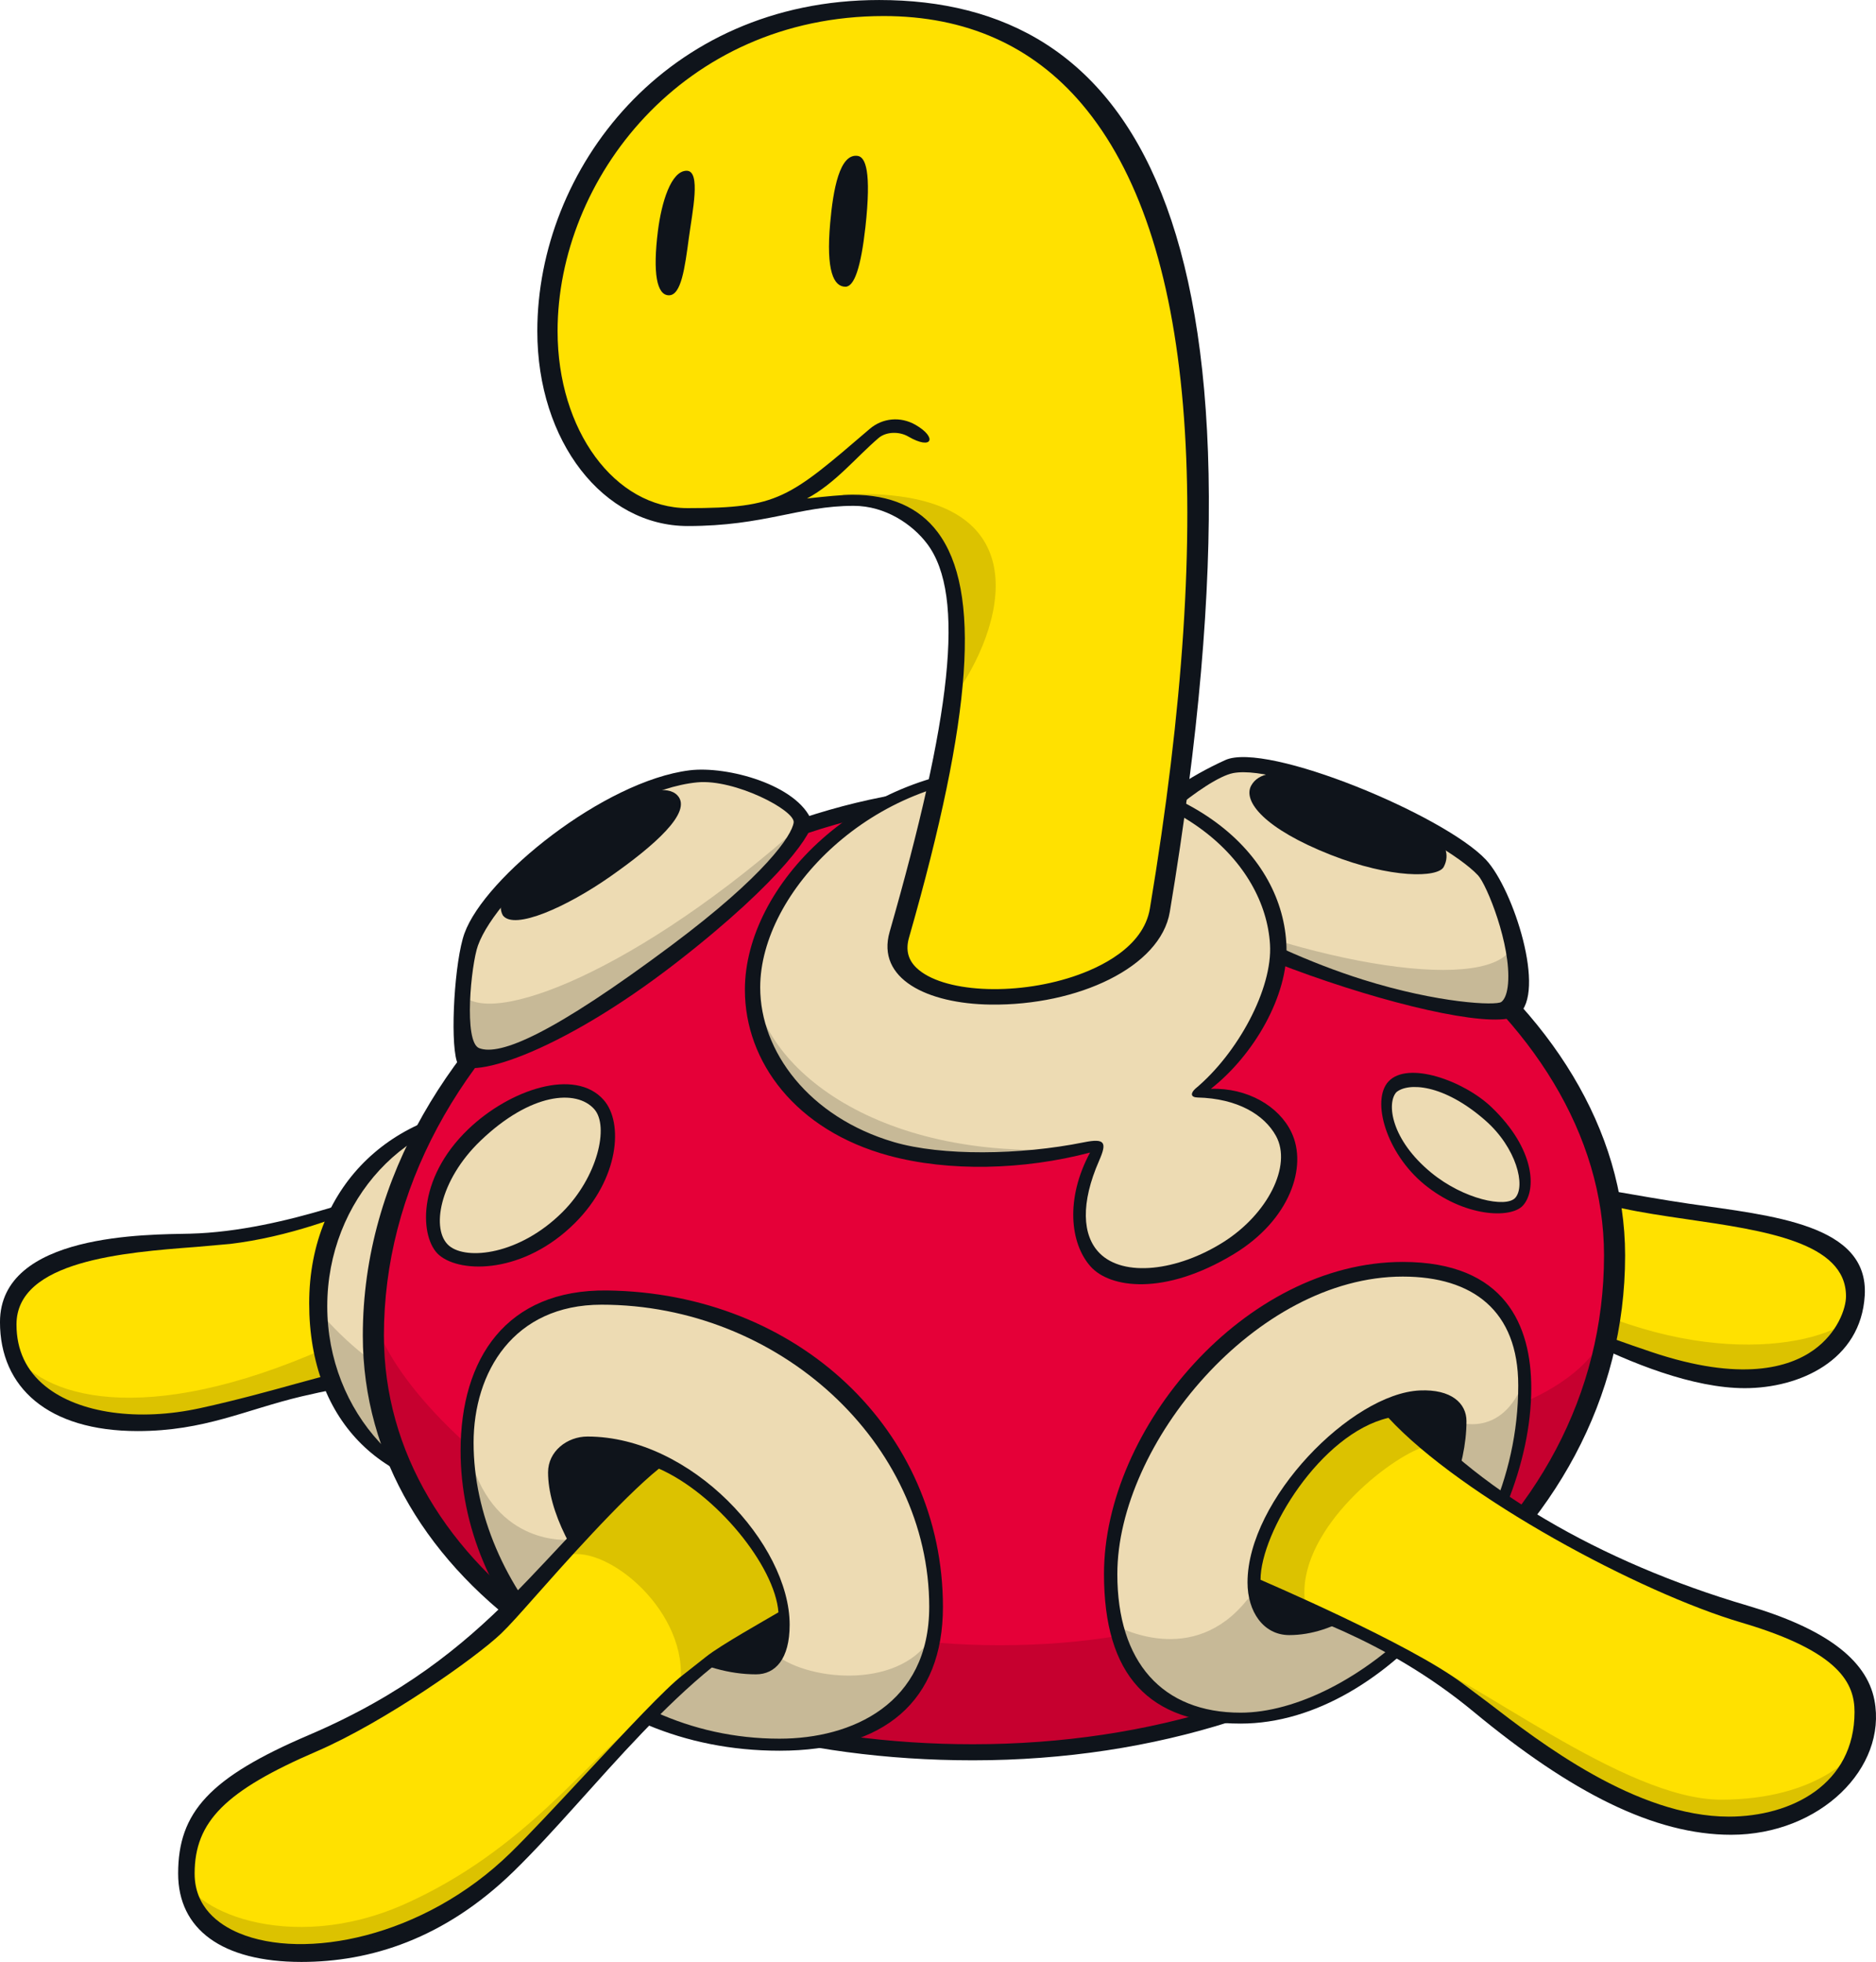 <?xml version="1.0" encoding="UTF-8" standalone="no"?>
<!-- Created with Inkscape (http://www.inkscape.org/) -->

<svg
   version="1.1"
   viewBox="0 0 170.32 178.08"
   id="svg1490"
   sodipodi:docname="1shuck.svg"
   inkscape:version="1.2.2 (b0a8486, 2022-12-01)"
   xmlns:inkscape="http://www.inkscape.org/namespaces/inkscape"
   xmlns:sodipodi="http://sodipodi.sourceforge.net/DTD/sodipodi-0.dtd"
   xmlns="http://www.w3.org/2000/svg"
   xmlns:svg="http://www.w3.org/2000/svg">
  <defs
     id="defs1494" />
  <sodipodi:namedview
     id="namedview1492"
     pagecolor="#505050"
     bordercolor="#eeeeee"
     borderopacity="1"
     inkscape:showpageshadow="0"
     inkscape:pageopacity="0"
     inkscape:pagecheckerboard="0"
     inkscape:deskcolor="#505050"
     showgrid="false"
     inkscape:zoom="2.6504942"
     inkscape:cx="56.781864"
     inkscape:cy="116.58203"
     inkscape:window-width="1309"
     inkscape:window-height="430"
     inkscape:window-x="0"
     inkscape:window-y="25"
     inkscape:window-maximized="0"
     inkscape:current-layer="svg1490" />
  <path
     d="m 142.232,107.012 c 6.469,4.043 26.283,1.618 26.283,10.648 0,2.696 -3.641,11.053 -18.87,5.932 -15.23,-5.124 -13.208,-6.471 -13.208,-6.471 z"
     fill="#ffe100"
     id="path1384" />
  <path
     d="m 149.642,123.592 c 12.271,4.127 17.014,-0.495 18.396,-3.858 -3.514,2.808 -16.101,4.719 -30.5,-4.536 l -1.103,1.926 c 0,0 -2.022,1.347 13.207,6.469"
     fill="#dcc200"
     id="path1386" />
  <path
     d="m 142.612,108.192 c 2.593,1.276 6.389,1.875 10.459,2.463 7.141,1.037 14.526,2.104 14.526,7.004 0,1.112 -0.777,3.327 -2.918,4.865 -2.227,1.601 -6.595,2.936 -14.741,0.195 -9.731,-3.272 -12.026,-4.888 -12.556,-5.406 0.266,-0.464 4.535,-7.909 5.23,-9.121 m -1.175,-0.803 -5.796,9.484 c 0.071,-0.124 0.17,-0.021 0.288,-0.099 -0.27,0.179 13.112,9.227 22.477,9.227 4.95,0 10.545,-2.498 10.892,-8.417 0.383,-6.474 -8.418,-7.234 -15.964,-8.327 -4.313,-0.626 -11.772,-2.085 -11.897,-1.869"
     fill="#0f141b"
     id="path1388" />
  <path
     d="m 34.901,108.502 c -2.561,1.348 -8.443,2.825 -14.105,3.5 -5.66,0.673 -20.217,0.403 -20.217,8.22 0,7.817 9.164,10.376 17.79,8.491 8.627,-1.887 14.557,-4.312 18.061,-4.043 z"
     fill="#ffe100"
     id="path1390" />
  <path
     d="m 18.371,128.712 c 7.745,-1.692 13.31,-3.816 16.904,-4.037 -1.531,-1.516 -3.693,-3.195 -5.716,-2.299 -16.442,7.277 -25.97,4.552 -28.571,0 l -0.047,0.352 c 1.763,5.842 9.805,7.653 17.43,5.985"
     fill="#dcc200"
     id="path1392" />
  <path
     d="m 26.97,125.572 c -2.565,0.709 -5.471,1.514 -8.795,2.242 -5.62,1.229 -11.001,0.47 -14.044,-1.98 -1.747,-1.407 -2.634,-3.294 -2.634,-5.614 0,-5.797 9.811,-6.544 16.304,-7.038 l 3.105,-0.275 c 5.217,-0.622 10.317,-2.528 13.121,-3.821 0.199,2.098 1.243,13.064 1.397,14.676 -2.157,0.089 -4.869,0.82 -8.454,1.81 m -9.727,-13.594 c -3.752,0.092 -17.244,-0.086 -17.244,8.03 0,5.908 4.343,9.887 12.498,9.887 6.069,0 9.784,-1.937 14.905,-3.151 3.903,-0.924 9.967,-1.897 9.941,-2.166 l -1.617,-16.773 c -0.028,-0.306 -9.669,3.957 -18.483,4.173"
     fill="#0f141b"
     id="path1394" />
  <path
     d="m 63.222,118.562 c 0,9.793 -7.748,17.024 -17.306,17.024 -9.557,0 -17.305,-7.231 -17.305,-17.024 0,-9.79 7.748,-17.728 17.305,-17.728 9.558,0 17.306,7.938 17.306,17.728"
     fill="#eddbb3"
     id="path1396" />
  <path
     d="m 28.614,118.602 c 0.022,10.305 7.681,16.841 17.225,16.841 8.879,0 16.264,-5.419 17.259,-14.72 -4.507,4.555 -10.153,7.268 -16.287,7.268 -7.035,0 -13.43,-3.568 -18.197,-9.389"
     fill="#c7b997"
     id="path1398" />
  <path
     d="m 29.712,118.562 c 0,-9.645 7.268,-17.492 16.205,-17.492 8.935,0 16.206,7.847 16.206,17.492 0,9.647 -7.271,17.492 -16.206,17.492 -8.937,0 -16.205,-7.845 -16.205,-17.492 m -1.642,-0.264 c 0,10.968 6.97,17.34 17.119,17.34 10.149,0 18.408,-6.372 18.408,-17.34 0,-10.968 -7.224,-17.944 -17.373,-17.944 -10.147,0 -18.154,6.976 -18.154,17.944"
     fill="#0f141b"
     id="path1400" />
  <path
     d="m 89.332,71.902 c 31.386,0 57.212,20.217 57.212,42.05 0,26.429 -25.937,45.285 -58.225,45.285 -29.09,0 -54.38,-15.193 -54.38,-38.007 0,-29.627 32.572,-49.328 55.393,-49.328"
     fill="#ed1443"
     id="path1402"
     style="fill:#e50038;fill-opacity:1" />
  <path
     d="m 88.322,159.242 c 29.522,0 53.724,-15.772 57.652,-38.677 -2.89,7.373 -15.869,9.046 -15.869,9.046 0,0 -7.817,19.723 -39.354,19.723 -29.379,0 -53.602,-18.944 -56.781,-29.601 -0.018,0.499 -0.03,0.998 -0.03,1.502 0,22.814 25.289,38.007 54.381,38.007"
     fill="#c41036"
     id="path1404"
     style="fill:#c6002f;fill-opacity:1" />
  <path
     d="m 34.855,121.232 c 0,-13.096 6.673,-25.546 18.787,-35.052 10.5,-8.241 24.175,-13.359 35.689,-13.359 29.989,0 56.297,19.221 56.297,41.133 0,25.293 -24.638,44.367 -57.308,44.367 -30.479,0 -53.464,-15.943 -53.464,-37.089 m -1.917,0 c 0,22.191 23.855,38.548 55.381,38.548 33.446,0 59.222,-19.808 59.222,-45.826 0,-22.888 -27.247,-42.551 -58.21,-42.551 -23.762,0 -56.393,20.741 -56.393,49.829"
     fill="#0f141b"
     id="path1406" />
  <path
     d="m 111.802,69.282 c -2.8,0.54 -10.082,6.729 -9.3,9.173 1.903,5.96 31.875,15.011 34.196,13.231 2.593,-1.985 -0.629,-11.844 -1.748,-13.037 -3.483,-3.715 -18.015,-10.351 -23.148,-9.366"
     fill="#eddbb3"
     id="path1408" />
  <path
     d="m 137.112,91.092 c 1.833,-1.404 0.769,-5.692 -0.337,-9.096 -0.207,0.345 0.216,0.933 0.535,1.852 2.12,6.107 -12.227,5.23 -27.678,-0.628 8.116,4.635 23.868,10.641 27.48,7.872"
     fill="#c7b997"
     id="path1410" />
  <path
     d="m 102.892,77.782 c 0,-1.508 6.584,-7.132 9.061,-7.609 4.567,-0.879 18.998,5.827 22.237,9.282 0.794,0.848 3.012,6.32 2.724,9.815 -0.067,0.828 -0.28,1.422 -0.604,1.672 -0.465,0.355 -5.707,0.129 -12.55,-2.016 -9.846,-3.082 -19.43,-9.177 -19.985,-10.871 -0.001,-0.021 -0.883,-0.252 -0.883,-0.273 m 8.358,-8.795 c -6.788,3.07 -10.639,7.729 -10.155,9.244 2.017,6.321 33.292,16.525 36.728,13.886 2.6,-1.995 -0.418,-11.414 -2.912,-14.078 -3.789,-4.042 -19.911,-10.748 -23.662,-9.052"
     fill="#0f141b"
     id="path1412" />
  <path
     d="m 124.002,72.222 c -3.703,-1.546 -9.105,-3.283 -10.407,-0.917 -0.784,1.438 1.23,3.928 7.222,6.289 5.449,2.148 9.724,2.095 10.258,1.093 1.202,-2.279 -2.19,-4.108 -3.472,-4.799 -0.042,-0.021 -1.564,-0.815 -3.602,-1.666"
     fill="#0f141b"
     id="path1414" />
  <path
     d="m 54.716,100.022 c -1.988,-2.255 -6.883,-1.899 -11.779,2.791 -4.895,4.685 -4.74,9.421 -2.81,11.042 2.202,1.849 7.624,0.899 11.651,-3.117 3.401,-3.392 4.821,-8.581 2.938,-10.716"
     fill="#eddbb3"
     id="path1416" />
  <path
     d="m 63.157,97.532 -0.001,-10e-4 z m -22.381,15.547 c -1.679,-1.412 -0.911,-5.935 2.859,-9.545 4.541,-4.346 8.702,-4.688 10.323,-2.851 0.001,0 0.001,0 0.001,0.002 1.36,1.543 0.294,6.156 -2.894,9.335 -3.888,3.875 -8.69,4.4 -10.289,3.058 m 1.74,-10.585 c -4.742,4.538 -4.406,9.954 -2.633,11.442 2.004,1.685 7.708,1.669 12.317,-2.927 4.012,-4.002 4.428,-9.102 2.606,-11.169 -2.597,-2.949 -8.523,-0.955 -12.29,2.654"
     fill="#0f141b"
     id="path1418" />
  <path
     d="m 126.312,98.462 c -1.379,1.183 -0.357,5.721 3.224,8.66 3.578,2.94 7.355,3.224 8.458,2.014 1.342,-1.471 0.682,-5.639 -2.386,-8.324 -3.068,-2.684 -7.504,-3.885 -9.295,-2.351"
     fill="#eddbb3"
     id="path1420" />
  <path
     d="m 134.842,101.692 c 2.841,2.484 3.696,5.969 2.721,7.039 -0.845,0.921 -4.666,0.139 -7.621,-2.287 -3.658,-3.003 -4.067,-6.311 -3.169,-7.305 1.031,-0.88 4.241,-0.799 8.068,2.553 m -8.79,-3.52 c -1.577,1.716 -0.195,6.499 3.255,9.331 3.619,2.971 7.853,3.135 8.956,1.926 1.251,-1.369 1.143,-5.115 -2.856,-8.938 -2.5,-2.389 -7.605,-4.229 -9.354,-2.318"
     fill="#0f141b"
     id="path1422" />
  <path
     d="m 54.196,117.782 c 17.293,0 30.806,13.006 30.806,28.063 0,8.934 -6.287,12.393 -14.23,12.393 -16.547,0 -28.412,-12.463 -28.412,-28.105 0,-7.593 5.836,-12.352 11.837,-12.352"
     fill="#eddbb3"
     id="path1424" />
  <path
     d="m 68.406,158.332 c 12.089,0 15.602,-3.696 16.398,-10.124 -2.708,5.204 -11.286,4.433 -14.36,2.001 -4.013,-3.178 -18.849,-10.452 -18.849,-10.452 0,0 -6.568,0.614 -8.855,-7.272 0,0 -0.236,0.913 -0.236,1.381 0,9.601 11.822,24.466 25.903,24.466"
     fill="#c7b997"
     id="path1426" />
  <path
     d="m 42.996,130.972 c 0,-6.431 3.625,-12.548 11.617,-12.548 16.126,0 29.75,12.56 29.75,27.427 0,8.821 -7.023,11.965 -13.591,11.965 -16.368,0 -27.775,-14.148 -27.775,-26.844 m -1.18,0.718 c 0,13.696 11.344,27.219 28.955,27.219 9.536,0 14.836,-4.51 14.836,-13.058 0,-16.008 -13.176,-28.496 -30.484,-28.718 -9.17,-0.117 -13.307,6.194 -13.307,14.557"
     fill="#0f141b"
     id="path1428" />
  <path
     d="m 127.352,114.812 c 7.28,0 11.36,4.645 11.36,10.694 0,18.006 -15.881,30.374 -26.088,30.374 -7.466,0 -12.032,-4.123 -12.032,-13.015 0,-12.439 12.828,-28.053 26.76,-28.053"
     fill="#eddbb3"
     id="path1430" />
  <path
     d="m 112.632,155.882 c 10.206,0 26.088,-12.37 26.088,-30.374 0,-0.339 -0.029,-0.678 -0.071,-1.023 -1.915,6.459 -6.565,4.511 -6.565,4.511 l -18.864,16.222 c -4.899,6.132 -11.552,2.575 -12.359,2.11 1.372,6.008 5.672,8.554 11.772,8.554"
     fill="#c7b997"
     id="path1432" />
  <path
     d="m 101.442,142.872 c 0,-11.788 12.568,-26.999 25.916,-26.999 6.347,0 10.481,3.095 10.481,9.879 0,17.088 -15.199,29.704 -25.208,29.704 -7.11,0 -11.19,-4.585 -11.19,-12.584 m -1.211,0 c 0,9.201 4.071,13.575 12.401,13.575 13.587,0 26.39,-16.773 26.39,-30.454 0,-5.629 -2.336,-11.45 -11.664,-11.45 -14.304,0 -27.127,15.093 -27.127,28.329"
     id="path1434"
     style="fill:#0f141b" />
  <path
     d="m 53.003,131.062 c 8.046,0 17.785,9.501 17.785,16.507 0,2.324 -1.162,3.448 -2.481,3.448 -8.81,0 -17.824,-10.683 -17.824,-17.28 0,-1.322 1.24,-2.676 2.521,-2.676"
     id="path1436"
     style="fill:#0f141b" />
  <path
     d="m 51.868,133.642 c 0,-0.755 0.781,-1.62 1.466,-1.62 7.191,0 16.73,8.81 16.73,15.454 0,1.475 -0.545,2.392 -1.425,2.392 -8.318,0 -16.772,-10.409 -16.772,-16.227 m -2.109,0 c 0,6.897 9.145,18.335 18.88,18.335 1.757,0 3.054,-1.391 3.054,-4.501 0,-7.286 -8.909,-17.083 -18.359,-17.083 -1.837,0 -3.575,1.332 -3.575,3.249"
     id="path1438"
     style="fill:#0f141b" />
  <path
     d="m 128.992,127.152 c -5.762,0 -15.074,10.291 -15.074,16.856 0,1.946 1.379,3.72 3.218,3.72 7.354,0 15.031,-10.475 15.031,-18.365 0,-1.047 -1.198,-2.211 -3.175,-2.211"
     id="path1440"
     style="fill:#0f141b" />
  <path
     d="m 117.242,144.882 c 0,-5.136 7.633,-13.74 12.19,-13.74 1.229,0 1.844,0.644 1.844,1.004 0,6.905 -9.17,15.054 -12.157,15.054 -1.016,0 -1.877,-1.062 -1.877,-2.318 m -3.981,-1.243 c 0,2.634 1.434,4.775 3.791,4.775 8.133,0 16.088,-11.121 16.088,-19.421 0,-1.604 -1.36,-2.913 -4.234,-2.785 -6.196,0.282 -15.645,9.89 -15.645,17.43"
     id="path1442"
     style="fill:#0f141b" />
  <path
     d="m 91.962,70.172 c -13.232,0 -23.855,10.288 -23.855,19.455 0,7.585 6.856,15.679 19.611,15.679 8.892,0 11.692,-0.833 11.692,-0.833 -2.417,5.099 -1.124,11.435 3.356,11.435 6.152,0 14.283,-4.501 14.283,-10.932 0,-3.421 -4.35,-6.07 -7.992,-5.926 1.663,-1.038 7.203,-7.432 7.163,-13.331 -0.053,-7.916 -8.548,-15.547 -24.26,-15.547"
     fill="#eddbb3"
     id="path1446" />
  <path
     d="m 68.375,88.412 c 0,0 -0.273,0.886 -0.273,1.215 0,7.584 7.194,15.905 19.949,15.905 4.635,0 7.497,-0.749 9.375,-0.923 0.042,-0.106 0.071,-0.223 0.096,-0.343 -18.191,1.206 -29.147,-7.766 -29.147,-15.855"
     fill="#c7b997"
     id="path1448" />
  <path
     d="m 81.149,103.662 c -7.707,-2.267 -12.131,-8.231 -12.131,-14.037 0,-8.68 10.233,-19.165 22.94,-19.165 15.162,0 22.894,7.873 23.344,15.257 0.247,4.048 -2.95,9.923 -6.787,13.11 -0.452,0.421 -0.411,0.775 0.211,0.791 3.602,0.087 6.047,1.542 7.12,3.491 1.478,2.692 -0.76,7.101 -4.784,9.638 -4.167,2.627 -9.05,3.212 -11.24,0.992 -1.584,-1.604 -1.711,-4.558 -0.038,-8.376 0.732,-1.669 0.56,-2.07 -1.389,-1.676 -5.766,1.165 -12.895,1.254 -17.247,-0.025 m -13.52,-13.829 c 0,6.561 4.632,12.774 13.073,15.062 5.436,1.472 12.201,1.316 18.263,-0.278 -2.246,4.174 -1.824,8.24 0.053,10.344 1.734,1.946 6.655,2.708 12.994,-1.127 5.106,-3.091 6.732,-7.958 5.23,-11.07 -1.137,-2.367 -3.994,-4.04 -7.309,-3.932 3.946,-3.098 7.008,-8.477 6.866,-12.907 -0.269,-8.281 -8.488,-16.336 -24.841,-16.336 -13.724,0 -24.329,10.734 -24.329,20.245"
     fill="#0f141b"
     id="path1450" />
  <path
     d="m 158.372,146.402 c -11.893,-3.498 -25.302,-10.824 -32.136,-18.25 -4.988,0 -12.337,10.252 -12.067,15.604 0,0 13.972,6.533 18.126,9.823 3.361,2.665 14.251,12.231 24.663,12.231 6.673,0 12.333,-3.64 12.333,-10.412 0,-3.537 -2.327,-6.469 -10.918,-8.996"
     fill="#ffe100"
     id="path1452" />
  <path
     d="m 156.952,165.812 c 5.288,0 9.93,-2.296 11.631,-6.615 l -0.208,-0.159 c 0,0 -3.232,4.313 -12.129,4.313 -8.894,0 -22.643,-11.321 -29.11,-13.479 l 0.295,0.84 c 1.927,1.038 3.665,2.053 4.858,2.869 3.535,2.426 14.251,12.231 24.663,12.231"
     fill="#dcc200"
     id="path1454" />
  <path
     d="m 128.992,131.432 0.65,-0.224 c -1.211,-0.983 -2.298,-1.979 -3.213,-2.975 -4.702,0 -12.54,8.96 -12.54,14.982 l -0.199,0.416 0.304,0.291 c 1.338,0.468 2.571,0.915 4.511,1.819 -0.009,-0.098 -0.013,-0.189 -0.025,-0.293 -0.809,-6.2 7.008,-12.67 10.512,-14.016"
     fill="#dcc200"
     id="path1456" />
  <path
     d="m 114.442,143.392 c 0,-4.301 5.444,-13.245 11.612,-14.697 6.624,7.166 22.827,15.869 32.058,18.585 9.039,2.658 10.258,5.595 10.258,8.116 0,6.559 -5.731,9.495 -11.414,9.495 -8.411,0 -17.154,-6.735 -21.853,-10.354 l -2.293,-1.716 c -4.759,-3.622 -18.368,-9.415 -18.368,-9.428 m -0.725,1.542 c 3.446,1.206 11.953,3.715 20.06,10.429 8.888,7.362 16.432,11.174 23.388,11.174 8.092,0 14.186,-6.088 13.011,-12.221 -0.716,-3.73 -4.569,-6.534 -11.546,-8.587 -13.303,-3.913 -25.045,-10.683 -31.486,-18.759 -6.837,1.673 -14.918,12.19 -13.427,17.963"
     fill="#0f141b"
     id="path1458" />
  <path
     d="m 59.624,133.012 c -5.319,4.148 -12.736,12.672 -15.045,14.883 -2.326,2.222 -10.614,7.984 -16.478,10.511 -8.768,3.78 -11.624,6.81 -11.624,11.928 0,9.387 18.161,10.549 30.224,-1.212 4.043,-3.943 13.752,-15.345 16.277,-17.268 2.528,-1.921 6.07,-4.316 7.993,-5.326 0,-3.788 -5.427,-11.163 -11.346,-13.516"
     fill="#ffe100"
     id="path1460" />
  <path
     d="m 57.863,156.342 c -4.681,3.569 -10.243,11.592 -21.024,16.445 -10.784,4.851 -20.085,0.269 -20.085,-2.727 0,9.386 18.16,10.549 30.224,-1.214 2.936,-2.862 8.477,-9.022 12.263,-12.921 -0.4,-0.093 -0.854,0.017 -1.378,0.416"
     fill="#dcc200"
     id="path1462" />
  <path
     d="m 71.068,146.522 c 0,-4.341 -4.736,-10.556 -11.346,-14.009 -2.178,1.698 -6.719,6.313 -8.629,8.344 l 0.118,0.391 c 3.504,-1.348 10.948,4.612 10.596,11.064 -0.023,0.402 -0.022,0.797 -0.003,1.192 0.21,-0.185 0.62,-0.942 0.781,-1.065 2.526,-1.92 6.562,-4.907 8.483,-5.918"
     fill="#dcc200"
     id="path1464" />
  <path
     d="m 21.691,175.462 c -1.834,-0.774 -4.021,-2.339 -4.021,-5.403 0,-4.719 2.794,-7.519 11.07,-11.087 6.19,-2.668 14.478,-8.52 16.748,-10.691 0.758,-0.724 1.785,-1.884 2.974,-3.226 2.439,-2.748 7.94,-8.99 11.36,-11.748 5.189,2.279 10.536,8.833 10.852,13.04 -1.19,0.706 -5.273,2.992 -6.556,4.021 l -2.128,1.676 c -1.543,1.171 -5.127,5.015 -8.92,9.084 -2.494,2.677 -5.074,5.443 -6.732,7.061 -7.916,7.718 -18.747,9.759 -24.646,7.272 m 6.324,-17.966 c -9.003,3.85 -11.843,7.01 -11.843,12.563 0,5.035 3.943,8.02 11.194,8.023 6.205,0 12.956,-2.064 19.274,-8.225 7.299,-7.12 15.392,-18.656 24.951,-22.951 -0.145,-6.287 -7.888,-13.101 -12.107,-14.778 -10.142,7.808 -14.306,18.033 -31.47,25.369"
     fill="#0f141b"
     id="path1466" />
  <path
     d="m 80.234,0.54 c -18.195,0 -30.526,14.719 -30.526,29.516 0,9.933 5.936,16.981 12.736,16.981 5.122,0 12.262,-1.697 14.821,-1.697 9.755,0 13.176,8.823 4.384,39.501 -2.484,8.663 22.027,7.526 23.653,-2.224 10.484,-62.902 -4.916,-82.079 -25.067,-82.079"
     fill="#ffe100"
     id="path1468" />
  <path
     d="M 86.972,62.732 C 91.421,56.263 94.521,44.064 76.46,44.874 l 0.92,0.582 c 0.007,-10e-4 0.579,0 0.585,0 5.715,-0.449 9.031,4.027 8.666,14.068 0.149,1.856 0.278,3.3 0.341,3.209"
     fill="#dcc200"
     id="path1470" />
  <path
     d="m 50.622,30.056 c 0,-13.753 11.321,-28.599 29.611,-28.599 7.448,0 13.502,2.692 17.999,7.997 10.164,12.001 12.24,36.566 6.165,73.014 -0.594,3.559 -4.617,5.394 -6.964,6.174 -5.399,1.791 -11.91,1.429 -14.226,-0.791 -0.775,-0.743 -0.997,-1.645 -0.676,-2.755 5.777,-20.162 6.577,-31.514 2.587,-36.807 -1.691,-2.243 -4.287,-3.38 -7.715,-3.38 -0.921,0 -2.405,0.148 -4.139,0.339 2.58,-1.385 4.414,-3.702 6.5,-5.49 0.693,-0.592 1.886,-0.607 2.695,-0.136 2.194,1.279 2.662,0.087 0.654,-1.063 -1.355,-0.774 -2.983,-0.629 -4.151,0.37 -7.358,6.304 -8.277,7.193 -16.521,7.193 -6.626,0 -11.819,-7.057 -11.819,-16.066 m -1.84,0 c 0,10.037 6.003,17.69 13.659,17.69 6.976,0 10.109,-1.833 15.063,-1.833 2.862,0 5.328,1.666 6.671,3.448 3.557,4.722 2.12,15.937 -3.408,35.228 -1.218,4.242 3.395,6.521 9.17,6.595 7.897,0.102 15.432,-3.393 16.268,-8.415 10.595,-63.566 -3.817,-82.768 -26.389,-82.768 -19.422,0 -31.034,15.419 -31.034,30.055"
     id="path1472"
     style="fill:#0f141b" />
  <path
     d="m 62.343,15.5 c 1.317,0 0.515,3.727 0.202,6.064 -0.372,2.785 -0.701,5.239 -1.813,5.239 -1.112,0 -1.477,-2.027 -1,-5.845 0.328,-2.596 1.193,-5.459 2.611,-5.459"
     id="path1474"
     style="fill:#0f141b" />
  <path
     d="m 76.756,26.026 c 0.808,0 1.407,-1.768 1.813,-5.407 0.564,-5.1 0.001,-6.363 -0.7,-6.468 -1.641,-0.242 -2.23,3.049 -2.5,6.107 -0.385,4.341 0.323,5.768 1.387,5.768"
     id="path1476"
     style="fill:#0f141b" />
  <path
     d="m 61.784,70.492 c 4.369,-0.916 10.741,2.12 10.97,3.42 0.384,2.211 -4.997,7.714 -12.587,13.758 -6.245,4.975 -16.921,11.333 -17.653,7.145 -0.381,-2.179 -0.442,-7.894 0.315,-9.989 1.994,-5.527 12.311,-12.943 18.956,-14.334"
     fill="#eddbb3"
     id="path1480" />
  <path
     d="M 46.873,95.452 C 52.288,94.507 69.129,81.046 71.581,75.9 56.736,88.776 43.442,93.665 41.663,89.822 c 0.068,1.874 0.26,3.726 0.443,4.771 0.313,1.793 1.57,1.421 4.767,0.859"
     fill="#c7b997"
     id="path1482" />
  <path
     d="m 60.996,85.782 c -10.837,8.091 -15.602,10.085 -17.494,9.356 -1.432,-0.552 -0.735,-7.584 -0.109,-9.316 1.756,-4.869 12.185,-14.058 19.906,-14.808 3.384,-0.331 8.903,2.54 8.756,3.641 -0.154,1.174 -2.596,4.806 -11.06,11.126 m -18.827,-1.062 c -0.89,2.463 -1.317,9.554 -0.7,11.599 0.594,1.97 9.118,-0.542 19.955,-8.954 9.783,-7.597 12.579,-12.077 12.277,-12.833 -1.298,-3.302 -7.696,-5.032 -11.097,-4.61 -7.732,0.964 -18.585,9.668 -20.435,14.799"
     fill="#0f141b"
     id="path1484" />
  <path
     d="m 52.243,75.152 c -3.359,2.335 -7.746,5.868 -6.59,7.935 1.028,1.378 5.811,-0.766 9.761,-3.532 3.926,-2.751 7.503,-5.849 6.091,-7.357 -1.787,-1.925 -8.566,2.469 -9.261,2.953"
     fill="#0f141b"
     id="path1486" />
</svg>
